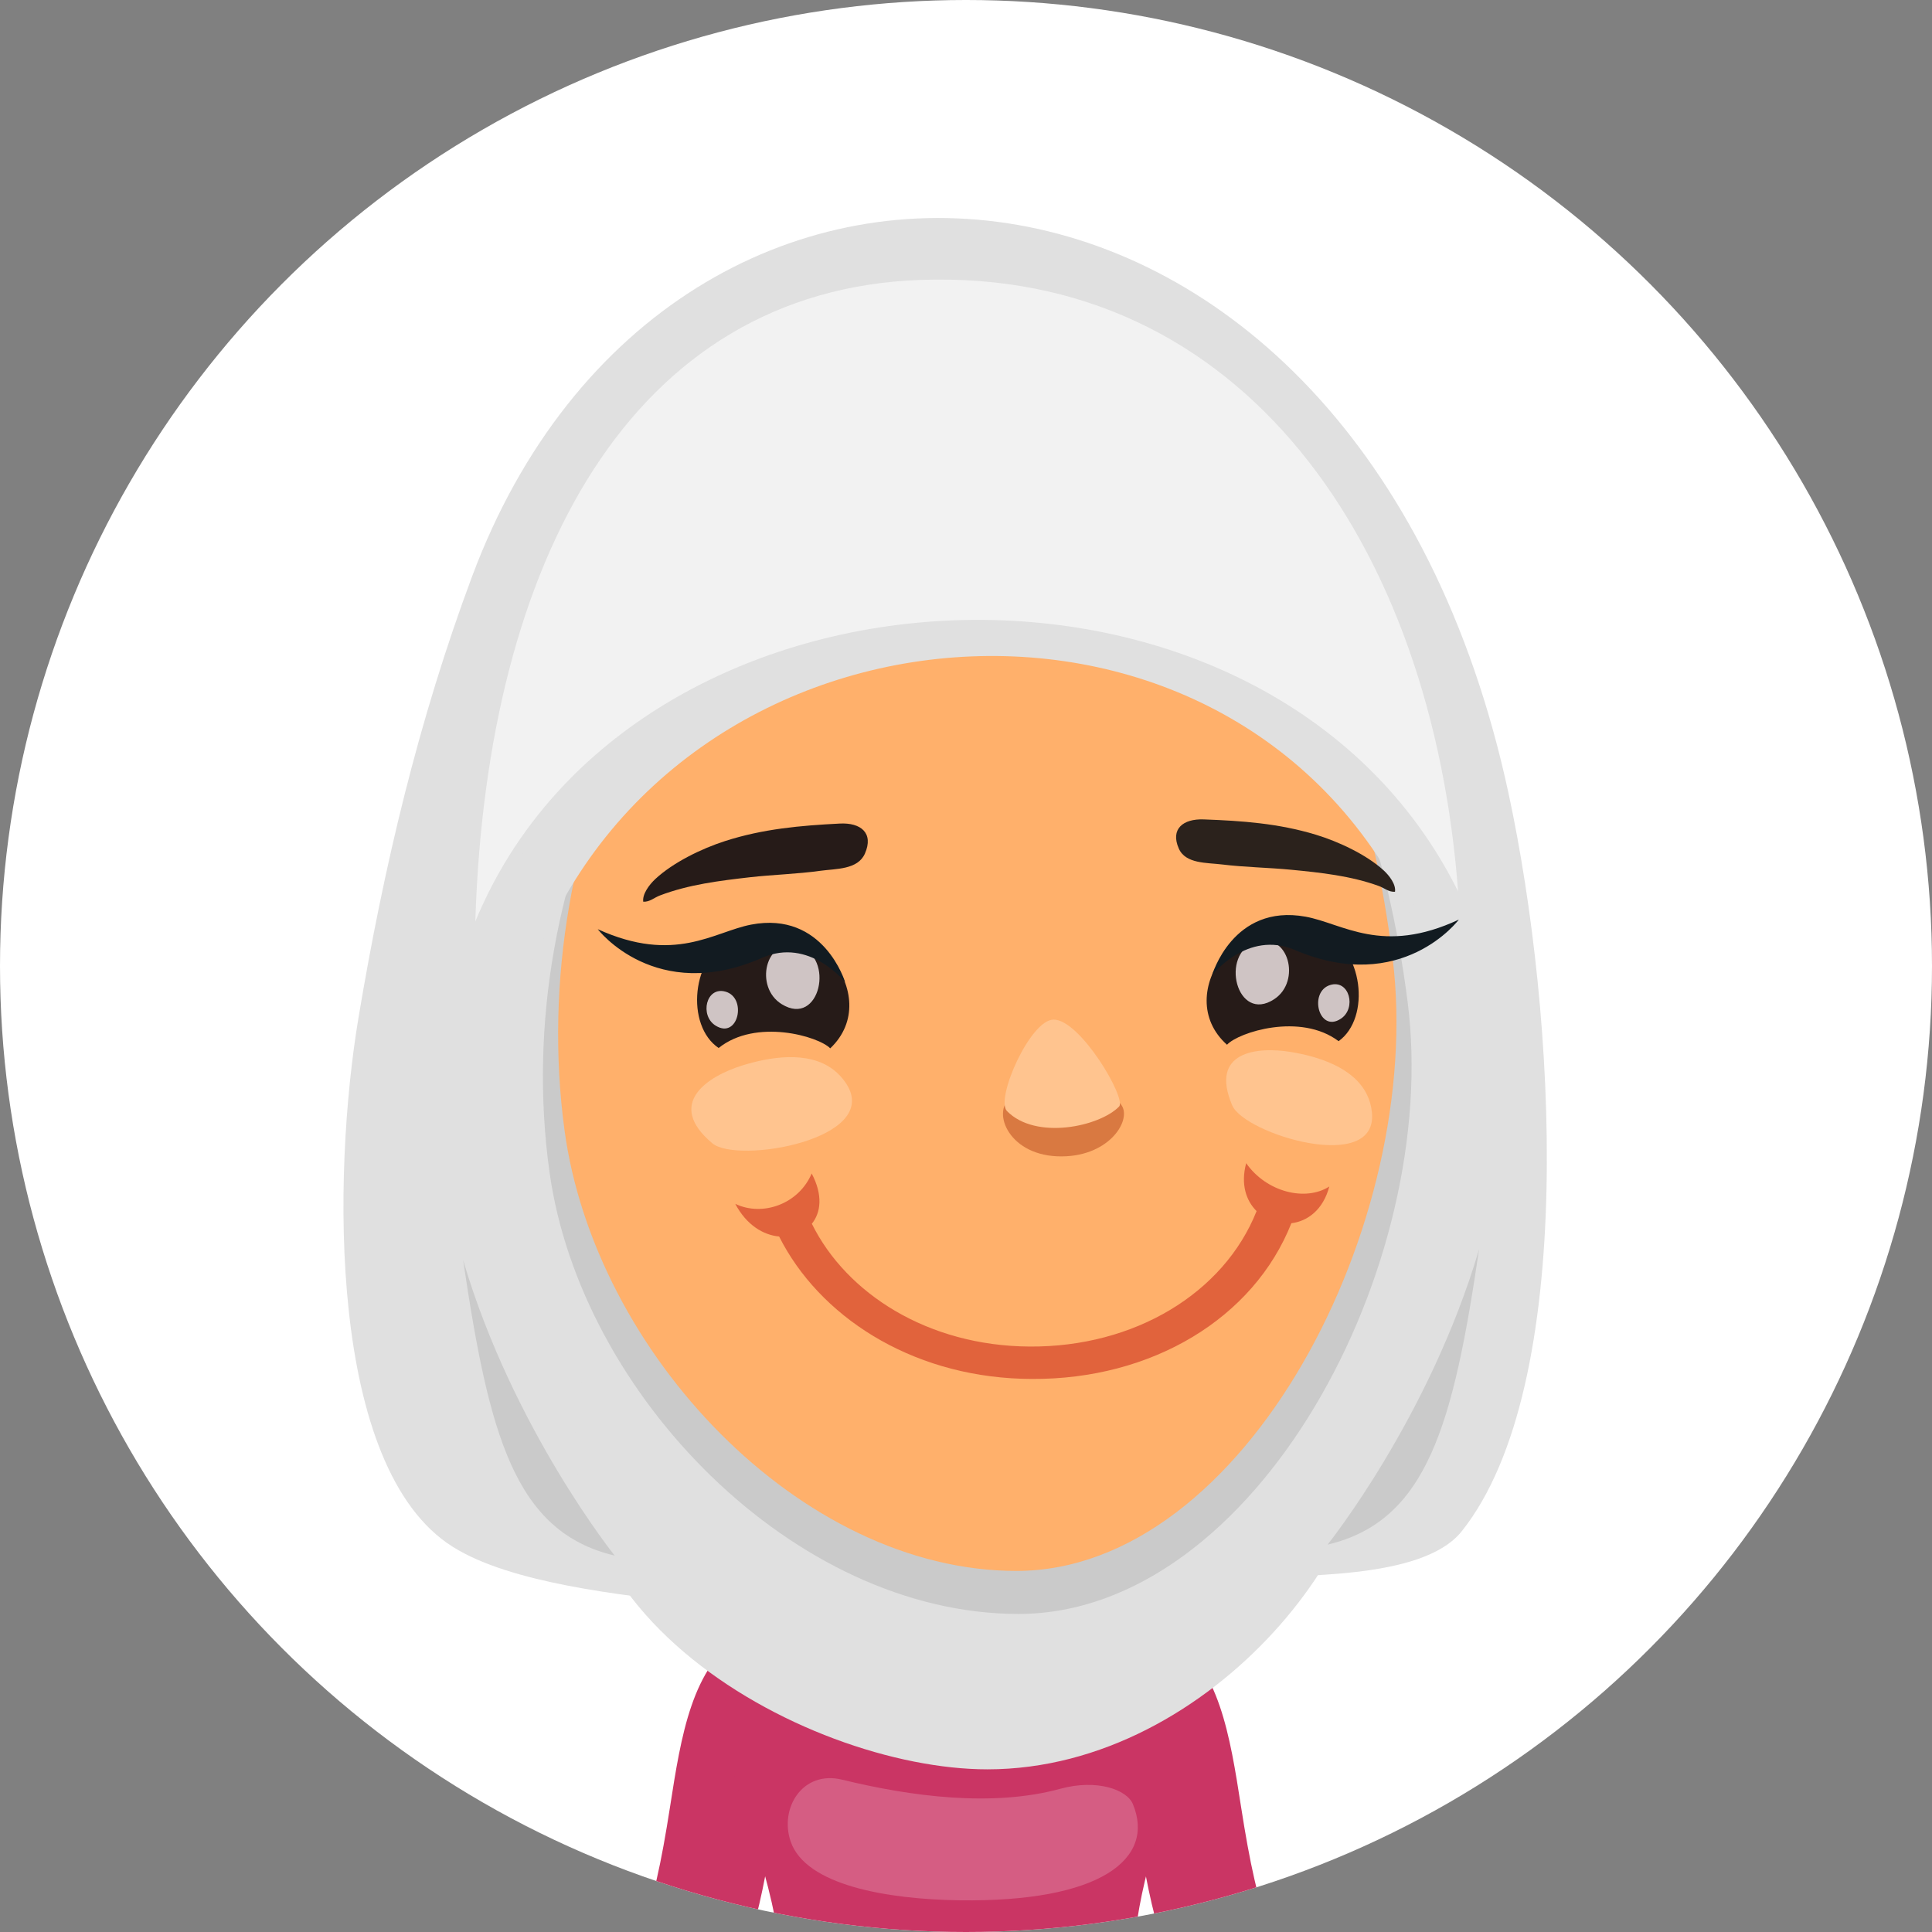 <?xml version="1.0" encoding="iso-8859-1"?>
<!-- Generator: Adobe Illustrator 16.0.0, SVG Export Plug-In . SVG Version: 6.00 Build 0)  -->
<!DOCTYPE svg PUBLIC "-//W3C//DTD SVG 1.1//EN" "http://www.w3.org/Graphics/SVG/1.1/DTD/svg11.dtd">
<svg version="1.1" xmlns="http://www.w3.org/2000/svg" xmlns:xlink="http://www.w3.org/1999/xlink" x="0px" y="0px" width="66px"
	 height="66px" viewBox="0 0 66 66" style="enable-background:new 0 0 66 66;" xml:space="preserve">
<rect x="0" y="0" width="66" height="66" fill="#808080" stroke="none"/>
<g id="Layer_106">
	<g>
		<defs>
			<circle id="SVGID_1_" cx="33" cy="33" r="33"/>
		</defs>
		<clipPath id="SVGID_2_">
			<use xlink:href="#SVGID_1_"  style="overflow:visible;"/>
		</clipPath>
		<rect style="clip-path:url(#SVGID_2_);fill:#FFFFFF;" width="66" height="66"/>
		<path style="clip-path:url(#SVGID_2_);fill:#CA3564;" d="M39.933,55.833l-1.968,3.014c0.394,0.346,0.696,2.287,0.877,3.448
			c0.176,1.126,0.381,2.434,0.756,3.705h3.813c-0.43-0.99-0.72-2.389-1.012-4.26C42.015,59.273,41.651,56.945,39.933,55.833z"/>
		<path style="clip-path:url(#SVGID_2_);fill:#CA3564;" d="M27.322,58.847l-1.968-3.014c-1.72,1.112-2.083,3.44-2.467,5.907
			c-0.292,1.871-0.582,3.27-1.012,4.26h3.813c0.374-1.271,0.579-2.579,0.755-3.705C26.625,61.134,26.928,59.192,27.322,58.847z"/>
		<path style="clip-path:url(#SVGID_2_);fill:#CA3564;" d="M39.676,62.278c1.502-4.539,1.695-6.4-1.508-7.304
			c-2.826-0.799-8.036-1.065-11.134,0.072c-2.987,1.096-2.463,4.253-1.575,6.854c0.464,1.358,0.883,2.769,1.104,4.1h12.229
			C38.931,64.887,39.217,63.664,39.676,62.278z"/>
		<path style="opacity:0.2;clip-path:url(#SVGID_2_);fill:#FFFFFF;" d="M36.222,61.107c-2.317,0.634-5.107,0.263-7.454-0.311
			c-1.348-0.329-2.146,0.968-1.76,2.106c0.51,1.509,3.315,1.981,5.769,2.015c4.839,0.068,6.694-1.424,5.925-3.284
			C38.497,61.134,37.47,60.767,36.222,61.107z"/>
		<path style="clip-path:url(#SVGID_2_);fill:#E0E0E0;" d="M16.127,19.692c-1.831,4.905-3.021,9.934-3.882,15.084
			c-0.895,5.358-1.052,15.38,3.226,18.068c1.988,1.251,5.801,1.647,8.117,1.917c5.844,0.678,12.607-0.359,18.462-0.819
			c2.11-0.166,6.521,0.081,7.887-1.634c3.963-4.977,3.22-17.678,1.597-25.206C46.379,3.184,22.896,1.563,16.127,19.692z"/>
		<path style="clip-path:url(#SVGID_2_);fill:#E0E0E0;" d="M20.363,45.678c-3.604,8.987,7.129,14.765,13.369,14.765
			c7.776,0,13.98-8.303,12.872-12.509C44.139,38.579,23.966,36.689,20.363,45.678z"/>
		<path style="opacity:0.1;clip-path:url(#SVGID_2_);" d="M30.741,17.466c-7.858,1.463-13.404,12.355-11.967,22.589
			c1.065,7.594,8.356,15.074,16.01,15.08c8.103,0.006,14.46-11.895,13.302-20.916C46.77,23.972,41.748,15.42,30.741,17.466z"/>
		<path style="clip-path:url(#SVGID_2_);fill:#FFB06B;" d="M30.849,16.001c-7.585,1.468-12.945,12.365-11.566,22.597
			c1.021,7.593,8.052,15.067,15.438,15.067c7.819,0,13.965-11.906,12.854-20.927C46.313,22.494,41.474,13.946,30.849,16.001z"/>
		<path style="clip-path:url(#SVGID_2_);fill:#E0E0E0;" d="M32.21,11.022c-9.093-0.126-16.083,10.33-13.989,21.916
			c4.971-13.091,24.151-14.427,30.081-1.45C48.104,19.038,43.854,11.185,32.21,11.022z"/>
		<path style="clip-path:url(#SVGID_2_);fill:#F2F2F2;" d="M31.429,9.563c-9.838,0.362-14.808,9.559-15.191,21.916
			C21.636,18.388,43.37,17.474,49.81,30.45C48.921,18.608,42.455,9.157,31.429,9.563z"/>
		<path style="opacity:0.1;clip-path:url(#SVGID_2_);" d="M50.528,42.677c-1.702,5.759-5.176,10.089-5.176,10.089
			C48.767,51.961,49.647,48.64,50.528,42.677z"/>
		<path style="opacity:0.1;clip-path:url(#SVGID_2_);" d="M20.998,53.141c0,0-3.474-4.33-5.176-10.09
			C16.703,49.015,17.585,52.336,20.998,53.141z"/>
		<path style="clip-path:url(#SVGID_2_);fill:#FFC48F;" d="M44.11,35.939c-1.174-0.195-2.802-0.018-2.015,1.824
			c0.421,0.98,4.998,2.373,4.771,0.229c-0.023-0.221-0.082-0.419-0.169-0.597C46.241,36.454,45.009,36.089,44.11,35.939z"/>
		<path style="clip-path:url(#SVGID_2_);fill:#FFC48F;" d="M28.469,36.542c-0.871-0.666-2.199-0.427-3.112-0.144
			c-1.191,0.371-2.632,1.307-1.025,2.657c0.856,0.722,5.804-0.134,4.579-2.034C28.783,36.826,28.635,36.668,28.469,36.542z"/>
		<path style="opacity:0.5;clip-path:url(#SVGID_2_);fill:#B54319;" d="M36.231,37.674c-0.978-0.066-0.956-0.593-1.663-0.19
			c-0.706,0.399-0.185,1.944,1.549,2.017c1.727,0.072,2.541-1.201,2.206-1.729C37.937,37.158,37.316,37.75,36.231,37.674z"/>
		<path style="clip-path:url(#SVGID_2_);fill:#FFC48F;" d="M35.987,34.831c-0.802,0.015-1.988,2.714-1.588,3.124
			c0.984,1.004,3.167,0.531,3.831-0.154C38.491,37.529,36.896,34.814,35.987,34.831z"/>
		<path style="clip-path:url(#SVGID_2_);fill:#261B18;" d="M45.138,31.777c-2.699-1.152-5.164,2.179-3.222,3.913
			c0.392-0.426,2.506-1.107,3.813-0.122C46.836,34.773,46.583,32.396,45.138,31.777z"/>
		<path style="clip-path:url(#SVGID_2_);fill:#CFC4C4;" d="M45.438,33.65c-0.739,0.232-0.389,1.651,0.366,1.152
			C46.352,34.443,46.095,33.445,45.438,33.65z"/>
		<path style="clip-path:url(#SVGID_2_);fill:#CFC4C4;" d="M42.907,32.174c-1.257,0.394-0.663,2.807,0.623,1.959
			C44.46,33.524,44.023,31.827,42.907,32.174z"/>
		<path style="clip-path:url(#SVGID_2_);fill:#261B18;" d="M25.029,31.996c-1.428,0.661-1.612,3.044-0.479,3.805
			c1.275-1.022,3.409-0.401,3.812,0.012C30.253,34.023,27.693,30.765,25.029,31.996z"/>
		<path style="clip-path:url(#SVGID_2_);fill:#CFC4C4;" d="M24.784,33.876c-0.664-0.187-0.892,0.82-0.334,1.163
			C25.221,35.515,25.529,34.086,24.784,33.876z"/>
		<path style="clip-path:url(#SVGID_2_);fill:#CFC4C4;" d="M27.271,32.327c-1.127-0.314-1.514,1.395-0.566,1.977
			C28.014,35.113,28.537,32.685,27.271,32.327z"/>
		<path style="clip-path:url(#SVGID_2_);fill:#261B18;" d="M28.686,28.134c-1.343,0.069-2.615,0.179-3.92,0.599
			c-0.811,0.261-1.776,0.734-2.381,1.297c-0.204,0.191-0.447,0.513-0.411,0.774c0.22,0.013,0.373-0.139,0.566-0.212
			c0.981-0.375,2.041-0.505,3.071-0.623c0.805-0.091,1.609-0.11,2.411-0.221c0.538-0.074,1.283-0.035,1.525-0.589
			C29.855,28.458,29.407,28.096,28.686,28.134z"/>
		<path style="clip-path:url(#SVGID_2_);fill:#2B221C;" d="M44.946,28.513c-1.272-0.385-2.514-0.473-3.824-0.521
			c-0.707-0.027-1.146,0.328-0.853,0.994c0.23,0.529,0.961,0.481,1.485,0.546c0.783,0.096,1.569,0.104,2.354,0.18
			c1.007,0.097,2.041,0.208,2.995,0.555c0.189,0.069,0.338,0.212,0.552,0.197c0.039-0.252-0.196-0.557-0.394-0.737
			C46.675,29.195,45.735,28.753,44.946,28.513z"/>
		<path style="clip-path:url(#SVGID_2_);fill:#121B21;" d="M44.6,31.315c-2.489-0.452-3.193,1.998-3.193,1.998
			s1.206-1.551,2.822-0.862c3.668,1.565,5.607-1.036,5.607-1.036C47.218,32.639,45.873,31.546,44.6,31.315z"/>
		<path style="clip-path:url(#SVGID_2_);fill:#121B21;" d="M25.656,31.587c-1.271,0.245-2.604,1.352-5.235,0.156
			c0,0,1.968,2.58,5.618,0.976c1.609-0.708,2.831,0.833,2.831,0.833S28.141,31.109,25.656,31.587z"/>
		<path style="opacity:0.5;clip-path:url(#SVGID_2_);fill:#C4170E;" d="M45.411,40.533c-0.807,0.518-2.141,0.199-2.84-0.797
			c-0.193,0.723-0.001,1.283,0.356,1.637c-1.12,2.813-4.183,4.652-7.754,4.627c-3.478-0.021-6.263-1.814-7.439-4.195
			c0.307-0.38,0.386-0.977-0.006-1.717c-0.444,1.049-1.682,1.482-2.61,1.037c0.383,0.727,0.96,1.066,1.498,1.116
			c1.362,2.705,4.451,4.737,8.294,4.86c0.11,0.003,0.22,0.005,0.331,0.006c4.108,0.026,7.587-2.072,8.874-5.32
			C44.668,41.721,45.201,41.329,45.411,40.533z"/>
	</g>
</g>
<g id="Layer_1">
</g>
</svg>
